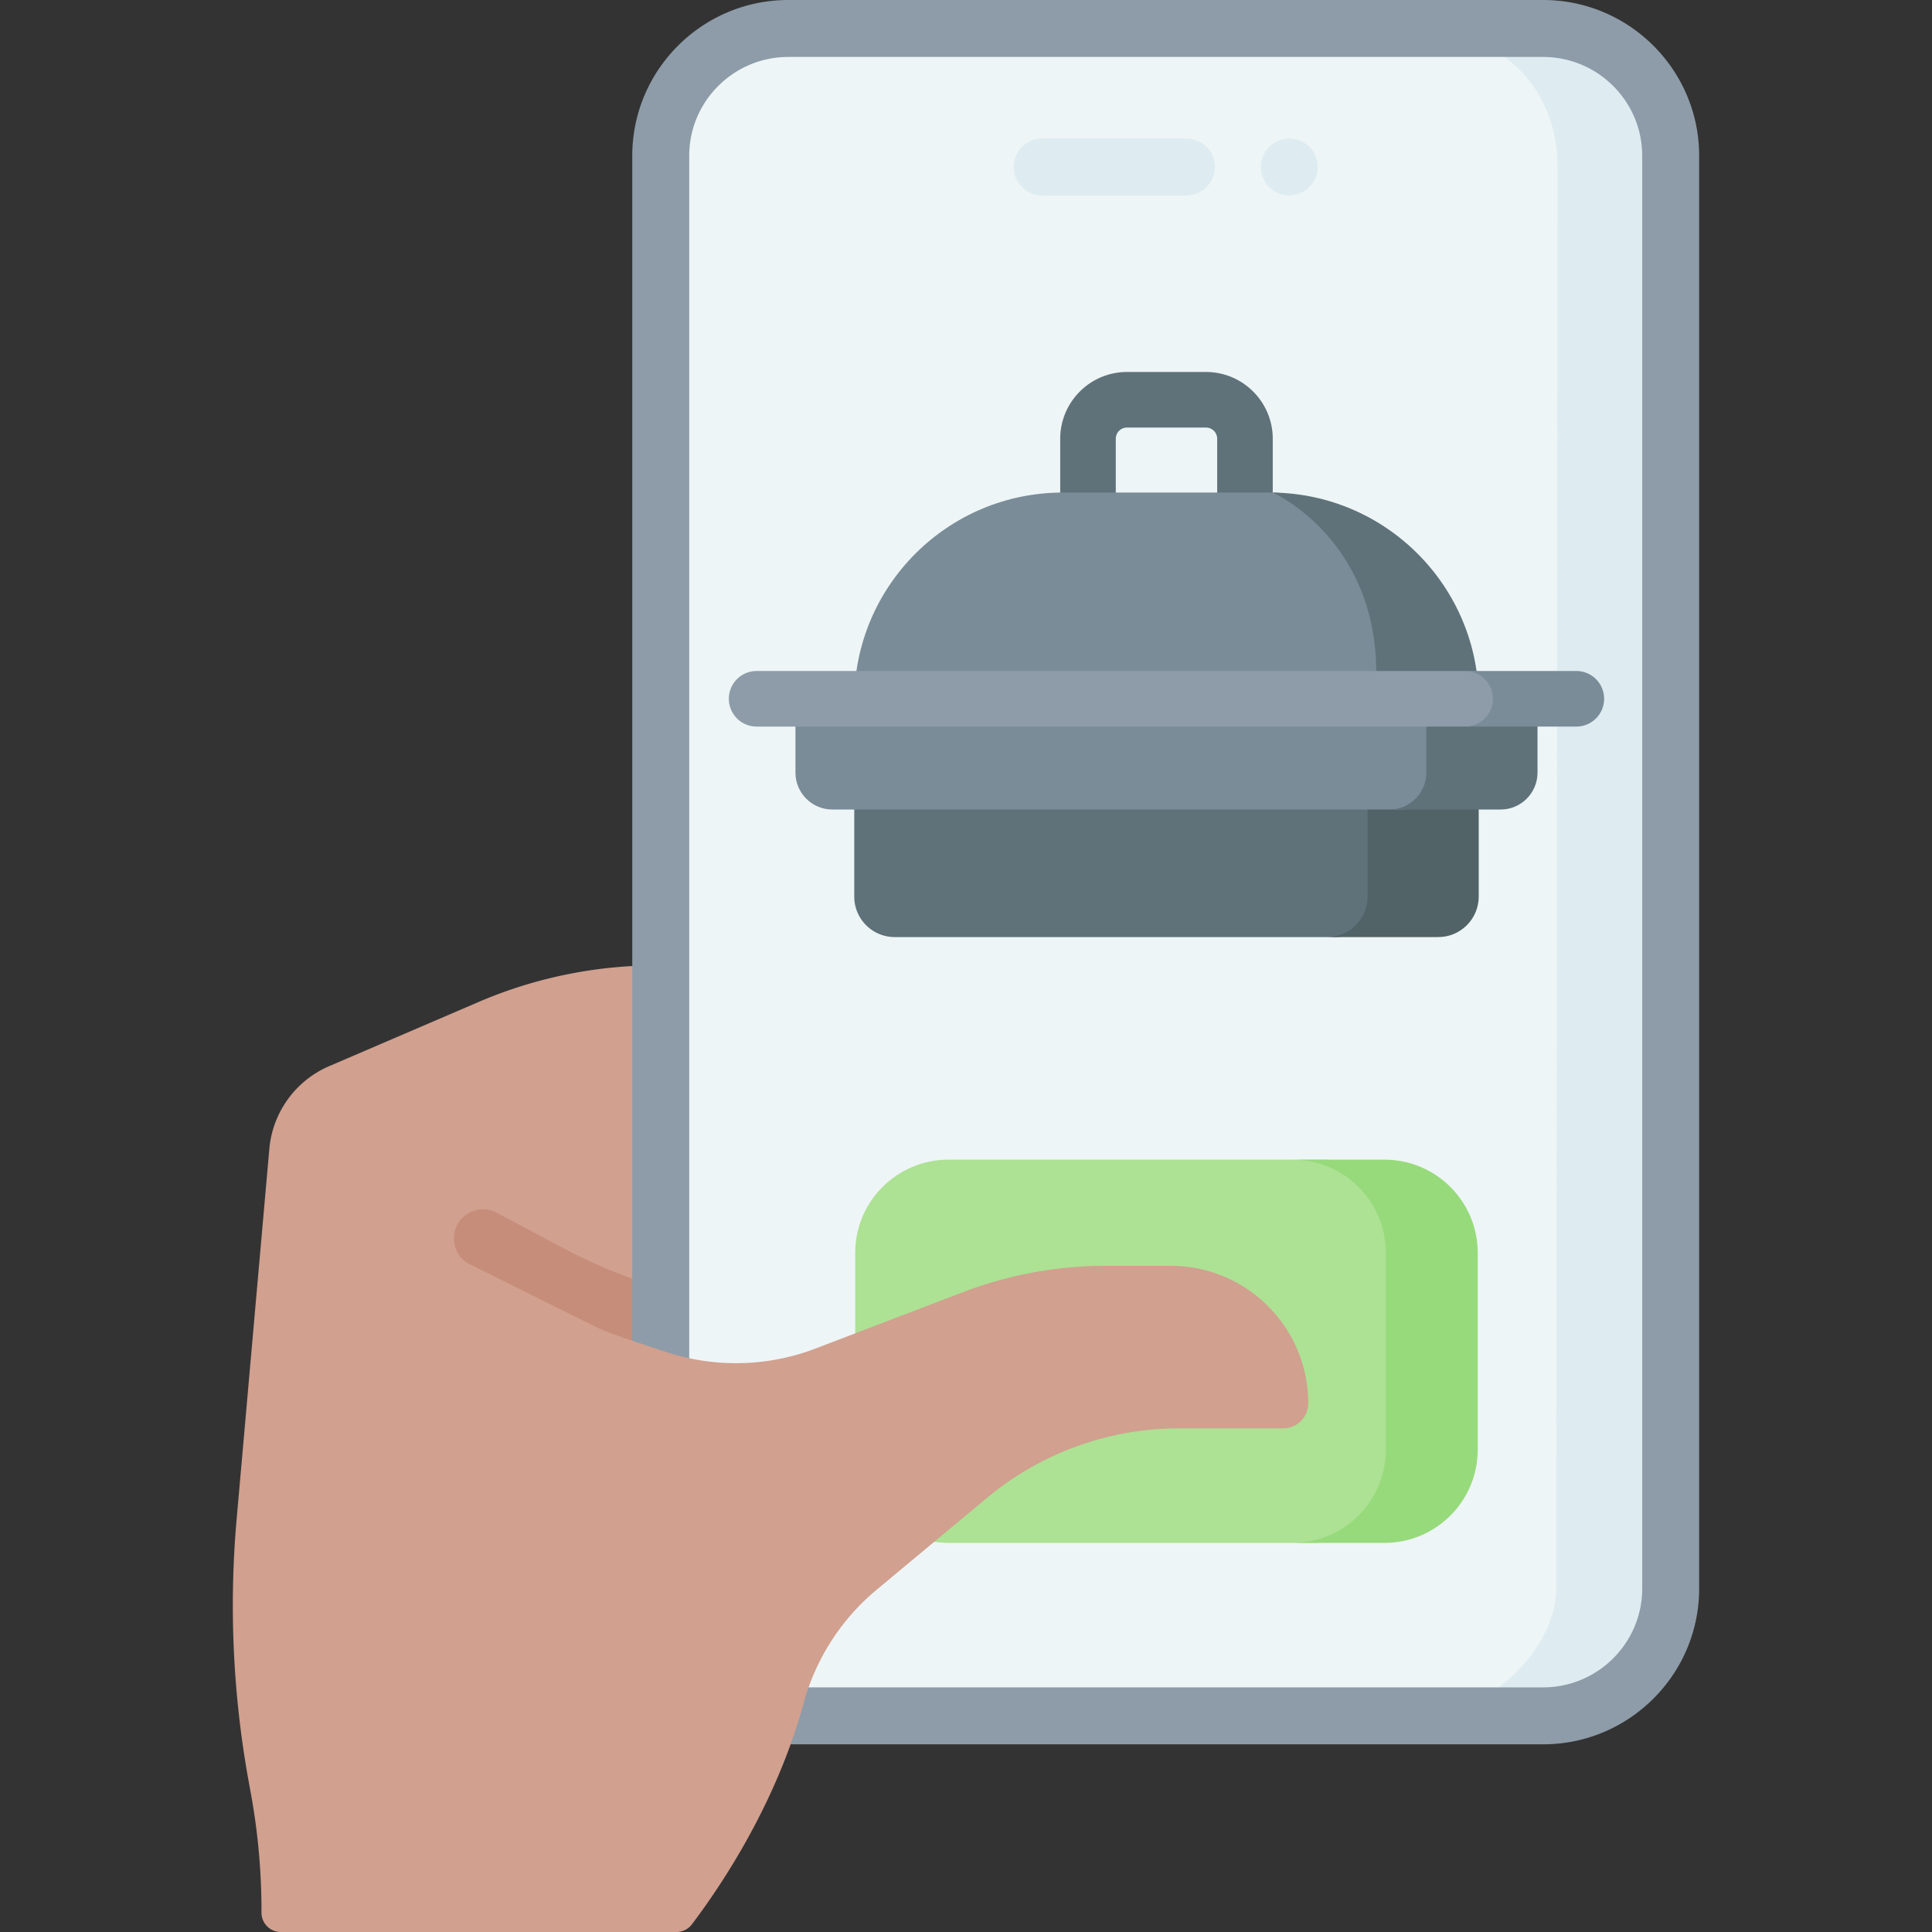 <svg xmlns="http://www.w3.org/2000/svg" version="1.1" xmlns:xlink="http://www.w3.org/1999/xlink" width="512" height="512" x="0" y="0" viewBox="0 0 512 512" style="enable-background:new 0 0 512 512" xml:space="preserve" class=""><rect x="0" y="0" width="512" height="512" fill="#333333" stroke="none"/><g><path fill="#d1a08f" d="m91.572 404.979-28.855-2.464 8.659-98.049a26.398 26.398 0 0 1 15.879-21.934l39.55-16.986a119.627 119.627 0 0 1 50.661-9.659l32.6.941v81.621z" opacity="1" data-original="#d1a08f"></path><path fill="#c68d7a" d="M167.558 355.304c-.807 0-7.954-2.831-7.954-2.831l-35.221-17.48a7.703 7.703 0 0 1 7.223-13.608l17.963 9.537a136.984 136.984 0 0 0 20.882 8.95 7.704 7.704 0 0 1 4.872 9.744c-1.076 3.227-4.541 5.688-7.765 5.688z" opacity="1" data-original="#c68d7a"></path><path fill="#eef5f6" d="M194.805 452.894a33.838 33.838 0 0 0 13.86 2.948h200.51c18.719 0 33.894-15.143 33.894-33.822V41.404c0-18.68-15.175-33.822-33.894-33.822h-200.51c-18.719 0-33.894 15.143-33.894 33.822v320.625z" opacity="1" data-original="#eef5f6"></path><path fill="#deecf1" d="M442.75 41.282v379.692c0 18.634-17.223 33.746-38.463 33.746h-29.685c21.24 0 37.816-18.732 37.816-33.746l.349-376.72c0-22.382-16.926-36.708-38.166-36.708h29.685c21.241 0 38.464 15.103 38.464 33.736z" opacity="1" data-original="#deecf1"></path><path fill="#8d9ca8" d="M408.937 462.264H208.915a41.127 41.127 0 0 1-16.91-3.599 7.547 7.547 0 0 1 6.166-13.776 26.113 26.113 0 0 0 10.743 2.283h200.022c14.483 0 26.266-11.751 26.266-26.194V41.286c0-14.443-11.783-26.194-26.266-26.194H208.915c-14.483 0-26.265 11.751-26.265 26.194v319.846a7.546 7.546 0 0 1-15.092 0V41.286C167.558 18.521 186.111 0 208.915 0h200.022c22.805 0 41.358 18.521 41.358 41.286v379.691c0 22.766-18.553 41.287-41.358 41.287z" opacity="1" data-original="#8d9ca8" class=""></path><path fill="#deecf1" d="M314.422 36.707h-38.245a7.546 7.546 0 0 0 0 15.092h38.245a7.546 7.546 0 0 0 0-15.092z" opacity="1" data-original="#deecf1"></path><circle cx="341.672" cy="44.254" r="7.546" fill="#deecf1" opacity="1" data-original="#deecf1"></circle><path fill="#ade194" d="m366.896 406.849-17.678 2.03h-97.854c-13.653 0-24.722-11.068-24.722-24.722V332.04c0-13.653 11.068-24.722 24.722-24.722h100.319l15.213 2.03c13.653 0 22.692 9.038 22.692 22.692v52.118c0 13.653-9.038 22.691-22.692 22.691z" opacity="1" data-original="#ade194" class=""></path><path fill="#97da7b" d="M366.896 307.318h-24.359c13.653 0 24.722 11.068 24.722 24.722v52.118c0 13.653-11.068 24.721-24.722 24.721h24.359c13.653 0 24.722-11.068 24.722-24.721V332.04c0-13.653-11.068-24.722-24.722-24.722z" opacity="1" data-original="#97da7b"></path><path fill="#d1a08f" d="M179.265 511.998a5.11 5.11 0 0 0 4.085-2.015c12.755-16.894 24.067-37.873 29.698-58.938a59.633 59.633 0 0 1 19.272-29.749l29.276-24.37a79.51 79.51 0 0 1 50.868-18.401h27.606a6.626 6.626 0 0 0 6.626-6.626c0-20.126-16.316-36.442-36.442-36.442H293.05c-12.93 0-25.75 2.365-37.829 6.98-11.757 4.492-27.033 10.328-39.068 14.929-12.776 4.884-26.847 5.189-39.919.831l-8.219-2.74c-7.602-2.534-15.157-5.402-22.234-9.159l-20.036-6.038-63.028 62.255a261.053 261.053 0 0 0 3.28 70.116l.454 2.472a173.033 173.033 0 0 1 2.843 31.759A5.122 5.122 0 0 0 74.42 512z" opacity="1" data-original="#d1a08f"></path><path fill="#5f727a" d="M329.93 161.422h-41.598a7.364 7.364 0 0 1-7.364-7.364v-37.783c0-9.758 7.939-17.696 17.696-17.696h20.932c9.758 0 17.697 7.938 17.697 17.696v37.783a7.364 7.364 0 0 1-7.363 7.364zm-34.234-14.728h26.87v-30.419a2.973 2.973 0 0 0-2.969-2.969h-20.932a2.973 2.973 0 0 0-2.969 2.969zM378.482 246.133l-24.112 2.203H237.12c-5.93 0-10.737-4.807-10.737-10.737V208.32H386.3l2.918 27.077c.001 5.929-4.806 10.736-10.736 10.736z" opacity="1" data-original="#5f727a"></path><path fill="#516366" d="M362.42 208.32v29.279c0 5.93-4.807 10.737-10.737 10.737h29.458c5.93 0 10.737-4.807 10.737-10.737V208.32z" opacity="1" data-original="#516366"></path><path fill="#7a8c98" d="m396.515 211.886-24.734 2.646H220.584c-5.402 0-9.781-4.379-9.781-9.781v-19.566h196.656l-1.54 16.811c0 5.402-4.002 9.89-9.404 9.89z" opacity="1" data-original="#7a8c98"></path><path fill="#5f727a" d="M378.001 185.185v19.566c0 5.402-4.379 9.781-9.781 9.781h29.458c5.402 0 9.781-4.379 9.781-9.781v-19.566z" opacity="1" data-original="#5f727a"></path><path fill="#7a8c98" d="M386.381 185.834v.648H226.386v-.648c0-30.544 24.762-55.306 55.306-55.306h54.874c.245 0 .481.009.727.009 15.769 0 49.088 24.998 49.088 55.297z" opacity="1" data-original="#7a8c98"></path><path fill="#5f727a" d="M391.882 185.834v.648h-26.185c-.619-2.415-.962-4.767-.962-8.145 0-35.13-26.607-47.437-27.441-47.801 30.21.393 54.588 24.999 54.588 55.298z" opacity="1" data-original="#5f727a"></path><path fill="#8d9ca8" d="m417.755 189.674-28.536 2.875H200.515a7.364 7.364 0 0 1 0-14.728h189.697l26.732 1.8c4.067 0 4.54 1.497 4.54 5.563s.338 4.49-3.729 4.49z" opacity="1" data-original="#8d9ca8" class=""></path><path fill="#7a8c98" d="M417.746 177.821h-29.458a7.364 7.364 0 0 1 0 14.728h29.458a7.364 7.364 0 0 0 0-14.728z" opacity="1" data-original="#7a8c98"></path></g></svg>